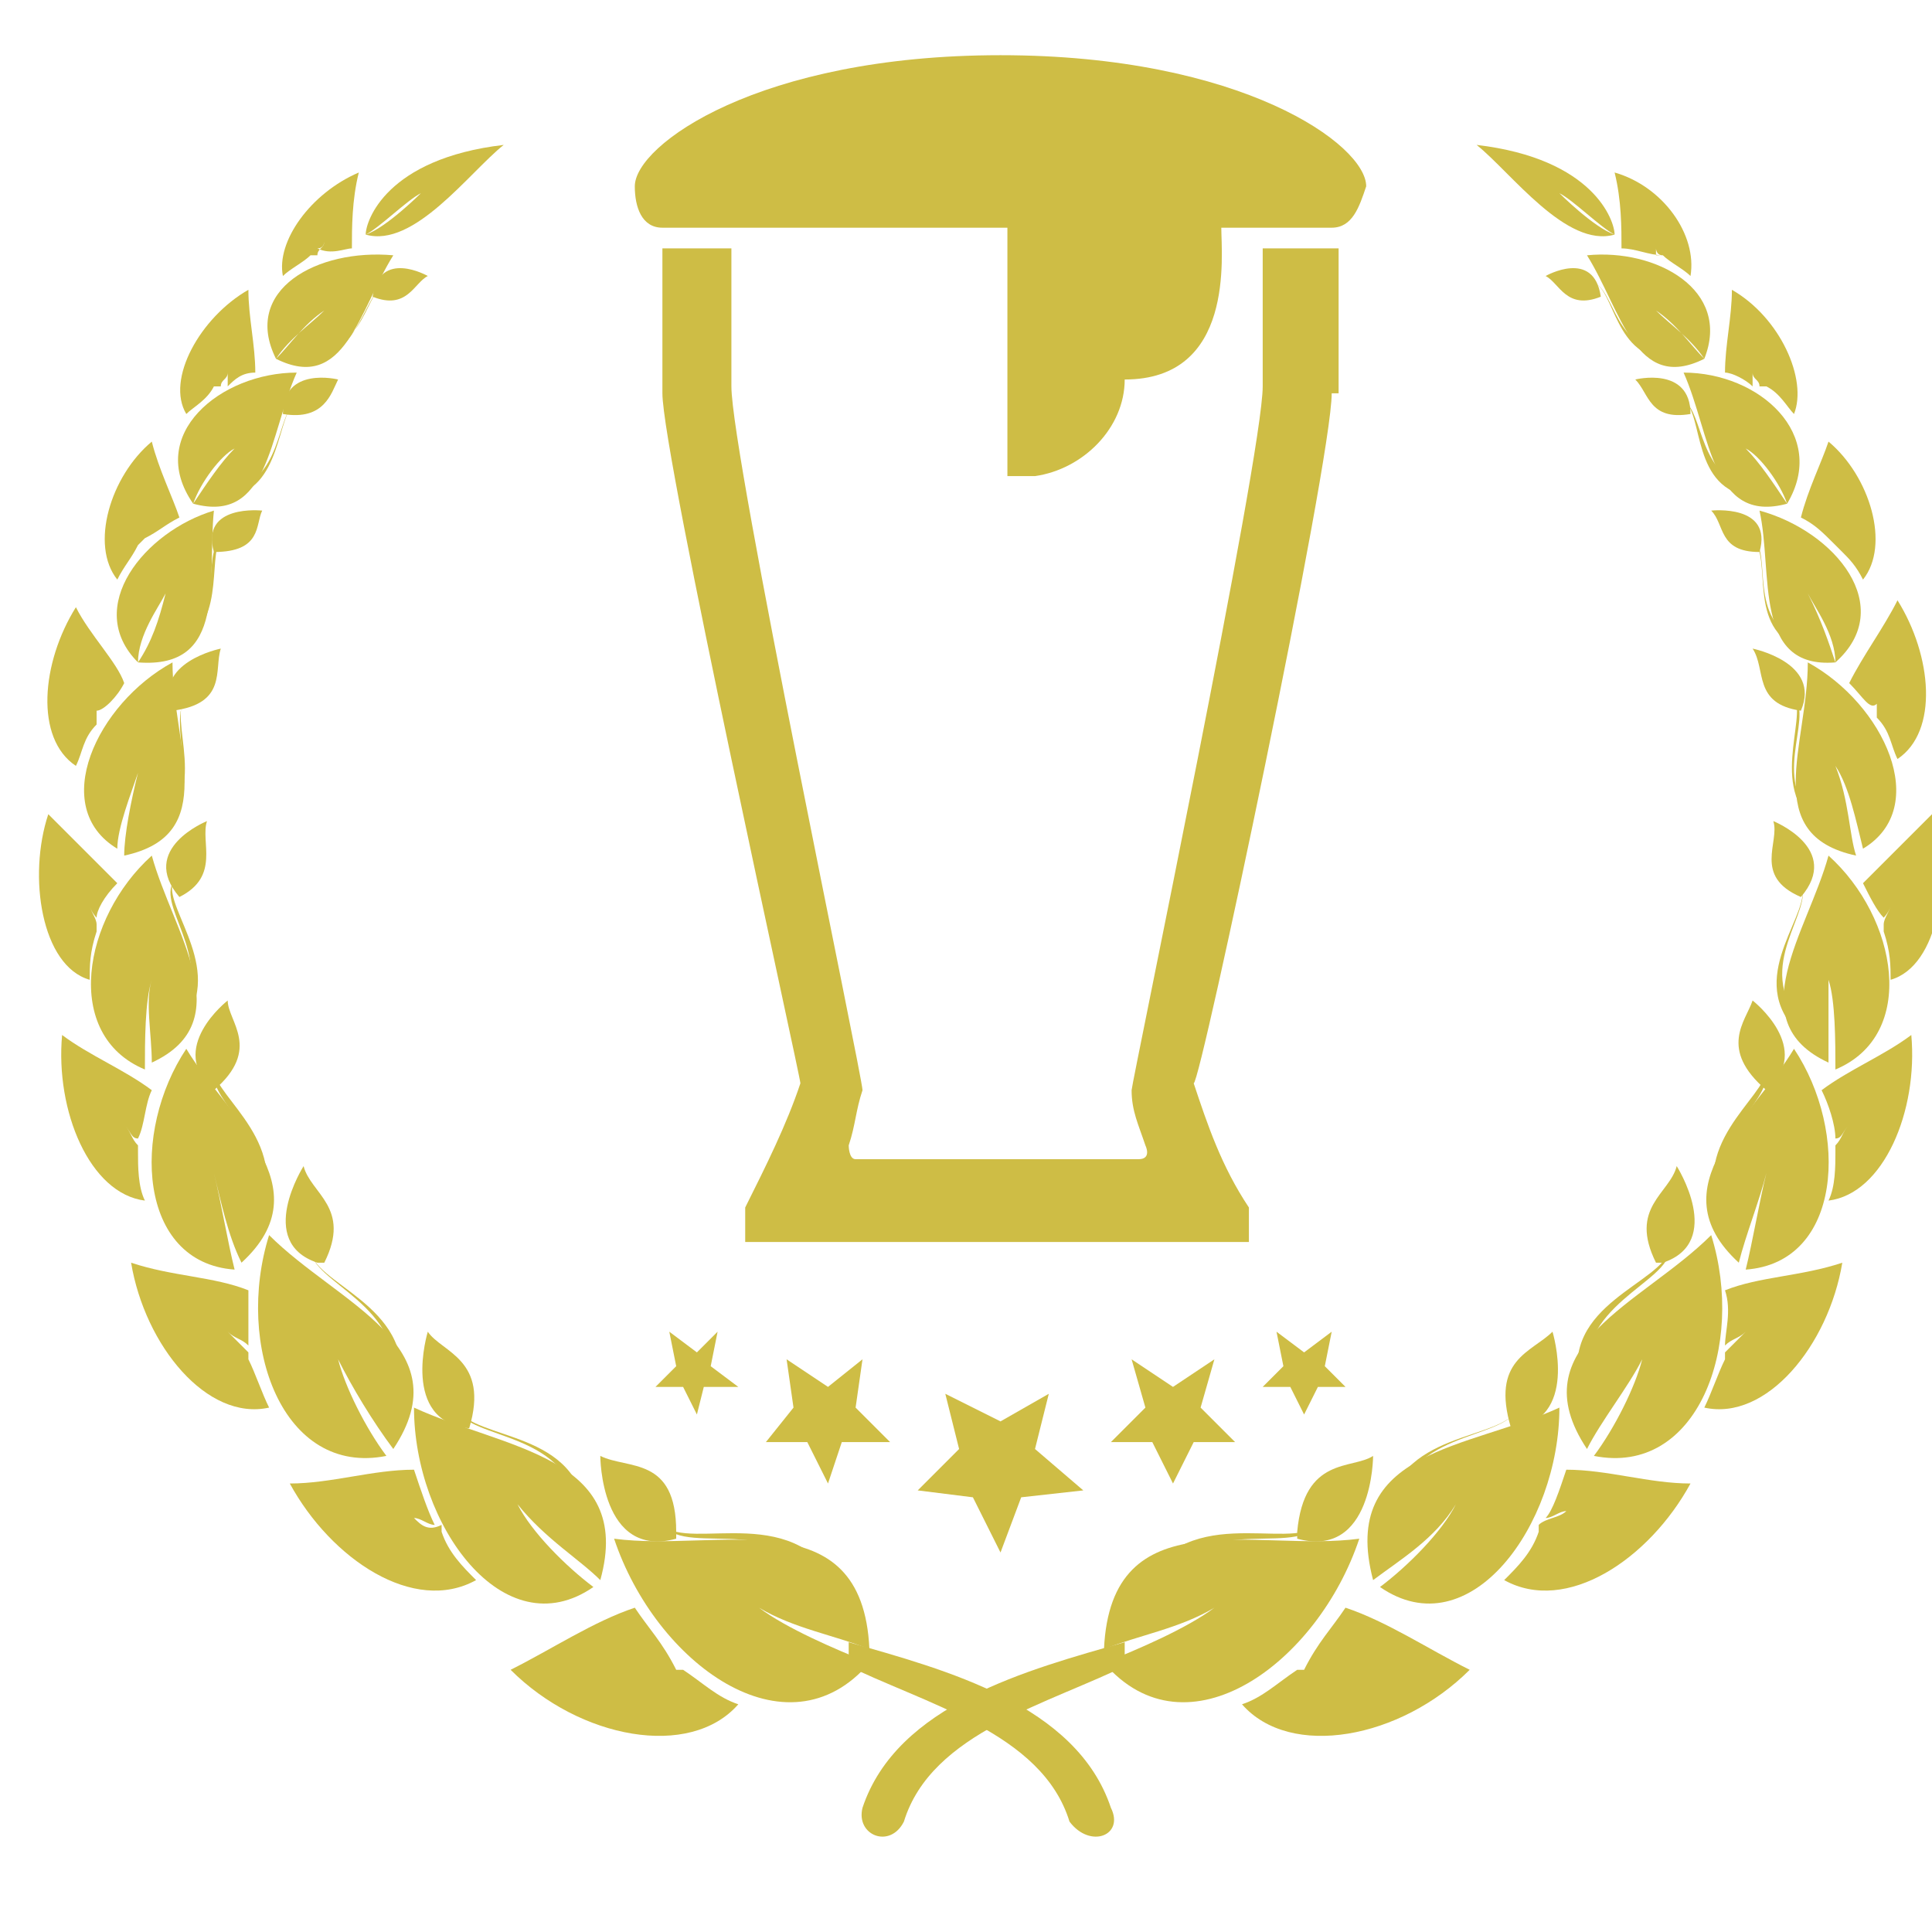 <?xml version="1.0" encoding="utf-8"?>
<!-- Generator: Adobe Illustrator 19.1.0, SVG Export Plug-In . SVG Version: 6.00 Build 0)  -->
<svg version="1.1" id="Layer_1" xmlns="http://www.w3.org/2000/svg" xmlns:xlink="http://www.w3.org/1999/xlink" x="0px" y="0px"
	 width="28px" height="28px" viewBox="0 0 28 28" style="enable-background:new 0 0 28 28;" xml:space="preserve">
<style type="text/css">
	.st0{fill:#CEBD45;}
	.st1{fill-rule:evenodd;clip-rule:evenodd;fill:#CEBD45;}
</style>
<path class="st0" d="M19.3,5.7c0,1-1.9,10-2,10c0.2,0.6,0.4,1.2,0.8,1.8c0,0.4,0,0.5,0,0.5h-7.3c0,0,0-0.1,0-0.5
	c0.3-0.6,0.6-1.2,0.8-1.8c0-0.1-2-9.1-2-10V3.6h1v2c0,1,1.9,10,1.9,10.2c-0.1,0.3-0.1,0.5-0.2,0.8c0,0,0,0.2,0.1,0.2h4.1
	c0.2,0,0.1-0.2,0.1-0.2c-0.1-0.3-0.2-0.5-0.2-0.8l0,0c0-0.1,1.9-9.2,1.9-10.2v-2h1.1V5.7z"/>
<path class="st0" d="M19.3,3.3h-1.6c0,0.4,0.2,2.2-1.4,2.2c0,0.7-0.6,1.3-1.3,1.4c-0.1,0-0.2,0-0.4,0V3.3h-5C9.3,3.3,9.2,3,9.2,2.7
	c0-0.6,1.8-1.9,5.3-1.9s5.3,1.3,5.3,1.9C19.7,3,19.6,3.3,19.3,3.3z"/>
<g>
	<g>
		<g>
			<path class="st1" d="M12.5,26.2c0.5-1.5,2.4-2,3.8-2.4c0,0.1,0,0.1,0,0.2c0,0,0.1,0.1,0.1,0.1c-1.2,0.6-2.9,1-3.3,2.3
				C12.9,26.8,12.4,26.6,12.5,26.2z"/>
			<path class="st1" d="M22.7,21.3c0.6,0,1.2,0.2,1.8,0.2c-0.6,1.1-1.8,1.9-2.7,1.4c0.2-0.2,0.4-0.4,0.5-0.7c0,0,0,0,0-0.1
				c0.1-0.1,0.3-0.1,0.4-0.2c-0.1,0-0.2,0.1-0.3,0.1C22.5,21.9,22.6,21.6,22.7,21.3z"/>
			<path class="st1" d="M19.9,22.9c-0.5-1.9,1.4-1.9,2.7-2.5c0,1.7-1.3,3.5-2.6,2.6c0.4-0.3,0.9-0.8,1.1-1.2
				C20.8,22.3,20.3,22.6,19.9,22.9z"/>
			<path class="st1" d="M22.5,19.3c0,0,0.4,1.3-0.6,1.4l0,0C21.6,19.7,22.2,19.6,22.5,19.3z"/>
			<path class="st1" d="M22,20.4C22,20.4,22.1,20.5,22,20.4c-0.2,0.5-1.7,0.3-1.8,1.6l-0.1,0C20.2,20.7,21.8,20.9,22,20.4z"/>
			<path class="st1" d="M25,18.7c0.5-0.2,1.1-0.2,1.7-0.4c-0.2,1.2-1.1,2.3-2,2.1c0.1-0.2,0.2-0.5,0.3-0.7c0,0,0,0,0-0.1
				c0.1-0.1,0.2-0.2,0.3-0.3c-0.1,0.1-0.2,0.1-0.3,0.2C25,19.3,25.1,19,25,18.7z"/>
			<path class="st1" d="M23,21c-1-1.5,0.8-2.1,1.8-3.1c0.5,1.6-0.2,3.5-1.7,3.2c0.3-0.4,0.6-1,0.7-1.4C23.6,20.1,23.2,20.6,23,21z"
				/>
			<path class="st1" d="M24.3,16.9c0,0,0.7,1.1-0.2,1.4l-0.1,0C23.6,17.5,24.2,17.3,24.3,16.9z"/>
			<path class="st1" d="M24.2,18.1C24.2,18.1,24.2,18.1,24.2,18.1c0,0.5-1.4,0.8-1.2,2l-0.1,0C22.6,18.9,24.1,18.6,24.2,18.1z"/>
			<path class="st1" d="M26.4,15.8c0.4-0.3,0.9-0.5,1.3-0.8c0.1,1.1-0.4,2.3-1.2,2.4c0.1-0.2,0.1-0.5,0.1-0.7c0,0,0-0.1,0-0.1
				c0.1-0.1,0.1-0.2,0.2-0.3c-0.1,0.1-0.1,0.2-0.2,0.2C26.6,16.3,26.5,16,26.4,15.8z"/>
			<path class="st1" d="M25.2,18.3c-1.2-1.1,0.2-2.1,0.8-3.1c0.8,1.2,0.7,3.1-0.7,3.2c0.1-0.4,0.2-1,0.3-1.4
				C25.5,17.4,25.3,17.9,25.2,18.3z"/>
			<path class="st1" d="M25.4,14.5c0,0,0.9,0.7,0.2,1.3l0,0C24.9,15.2,25.3,14.8,25.4,14.5z"/>
			<path class="st1" d="M25.6,15.5C25.6,15.5,25.6,15.5,25.6,15.5c0.1,0.5-1,1-0.5,2.1l-0.1,0.1C24.4,16.6,25.6,15.9,25.6,15.5z"/>
			<path class="st1" d="M27,12.8c0.3-0.3,0.7-0.7,1-1c0.3,0.9,0.1,2.2-0.6,2.4c0-0.2,0-0.4-0.1-0.7c0,0,0-0.1,0-0.1
				c0-0.1,0.1-0.2,0.1-0.3c0,0.1-0.1,0.2-0.1,0.2C27.2,13.2,27.1,13,27,12.8z"/>
			<path class="st1" d="M26.5,15.4c-1.3-0.6-0.3-1.9,0-3c1,0.9,1.3,2.6,0.1,3.1c0-0.4,0-1-0.1-1.3C26.5,14.5,26.5,15,26.5,15.4z"/>
			<path class="st1" d="M25.7,11.9c0,0,1,0.4,0.4,1.1l0,0C25.4,12.7,25.8,12.2,25.7,11.9z"/>
			<path class="st1" d="M26.1,12.8C26.1,12.8,26.2,12.8,26.1,12.8c0.2,0.4-0.7,1.2,0,2l-0.1,0.1C25.3,14.1,26.3,13.2,26.1,12.8z"/>
			<path class="st1" d="M26.8,9.9c0.2-0.4,0.5-0.8,0.7-1.2c0.5,0.8,0.6,1.9,0,2.3c-0.1-0.2-0.1-0.4-0.3-0.6c0,0,0,0,0-0.1
				c0-0.1,0-0.2,0-0.3c0,0.1,0,0.2,0,0.2C27.1,10.3,27,10.1,26.8,9.9z"/>
			<path class="st1" d="M26.9,12.4c-1.4-0.3-0.7-1.6-0.7-2.8c1.1,0.6,1.8,2.1,0.8,2.7c-0.1-0.4-0.2-0.9-0.4-1.2
				C26.8,11.6,26.8,12.1,26.9,12.4z"/>
			<path class="st1" d="M25.4,9.4c0,0,1,0.2,0.7,0.9l0,0C25.4,10.2,25.6,9.7,25.4,9.4z"/>
			<path class="st1" d="M26,10.1C26,10.1,26.1,10.1,26,10.1c0.3,0.3-0.4,1.3,0.4,1.8l0,0.1C25.6,11.5,26.2,10.4,26,10.1z"/>
			<path class="st1" d="M26.1,7.5c0.1-0.4,0.3-0.8,0.4-1.1c0.6,0.5,0.9,1.5,0.5,2c-0.1-0.2-0.2-0.3-0.3-0.4c0,0,0,0-0.1-0.1
				c0-0.1,0-0.2,0-0.2c0,0.1,0,0.1,0,0.2C26.4,7.7,26.3,7.6,26.1,7.5z"/>
			<path class="st1" d="M26.6,9.6c-1.2,0.1-0.9-1.3-1.1-2.2C26.6,7.7,27.5,8.8,26.6,9.6c0-0.4-0.3-0.8-0.4-1
				C26.4,9,26.5,9.3,26.6,9.6z"/>
			<path class="st1" d="M24.8,7.4c0,0,0.9-0.1,0.7,0.6l0,0C24.9,8,25,7.6,24.8,7.4z"/>
			<path class="st1" d="M25.4,7.8C25.4,7.8,25.5,7.8,25.4,7.8c0.3,0.2-0.1,1.2,0.7,1.5l0,0.1C25.3,9.1,25.7,8.1,25.4,7.8z"/>
			<path class="st1" d="M25,5.4c0-0.4,0.1-0.8,0.1-1.2C25.8,4.6,26.2,5.5,26,6c-0.1-0.1-0.2-0.3-0.4-0.4c0,0,0,0-0.1,0
				c0-0.1-0.1-0.1-0.1-0.2c0,0.1,0,0.1,0,0.2C25.3,5.5,25.1,5.4,25,5.4z"/>
			<path class="st1" d="M25.9,7.3c-1.1,0.3-1.1-1-1.5-1.9C25.5,5.4,26.5,6.3,25.9,7.3c-0.1-0.3-0.4-0.7-0.6-0.8
				C25.5,6.7,25.7,7,25.9,7.3z"/>
			<path class="st1" d="M23.7,5.5c0,0,0.8-0.2,0.8,0.5l0,0C23.9,6.1,23.9,5.7,23.7,5.5z"/>
			<path class="st1" d="M24.4,5.8C24.4,5.8,24.4,5.8,24.4,5.8c0.3,0.2,0.2,1.1,1,1.3l0,0.1C24.5,7.1,24.7,6,24.4,5.8z"/>
			<path class="st1" d="M23.5,3.6c0-0.3,0-0.7-0.1-1.1c0.7,0.2,1.2,0.9,1.1,1.5c-0.1-0.1-0.3-0.2-0.4-0.3c0,0-0.1,0-0.1,0
				C24,3.7,24,3.6,24,3.6c0,0,0,0.1,0.1,0.1C23.9,3.7,23.7,3.6,23.5,3.6z"/>
			<path class="st1" d="M24.7,5.2c-1,0.5-1.2-0.7-1.7-1.5C24,3.6,25.1,4.2,24.7,5.2c-0.2-0.3-0.5-0.5-0.7-0.7
				C24.3,4.7,24.5,5,24.7,5.2z"/>
			<path class="st1" d="M22.4,4c0,0,0.7-0.4,0.8,0.3l0,0C22.7,4.5,22.6,4.1,22.4,4z"/>
			<path class="st1" d="M23.1,4.1C23.1,4.1,23.1,4.1,23.1,4.1c0.3,0.1,0.3,1,1.1,1l0,0.1C23.4,5.2,23.4,4.2,23.1,4.1z"/>
			<path class="st1" d="M23.4,3.4c0-0.2-0.3-1.1-2-1.3C21.9,2.5,22.7,3.6,23.4,3.4c-0.3-0.1-0.8-0.6-0.8-0.6
				C22.8,2.9,23.2,3.3,23.4,3.4z"/>
			<path class="st1" d="M19.5,23.3c0.6,0.2,1.2,0.6,1.8,0.9c-1,1-2.6,1.3-3.3,0.5c0.3-0.1,0.5-0.3,0.8-0.5c0,0,0,0,0,0
				c0.2,0,0.3,0,0.5,0c-0.1,0-0.3,0-0.4,0C19.1,23.8,19.3,23.6,19.5,23.3z"/>
			<path class="st1" d="M16,23.9c0.1-2.2,2.2-1.4,3.7-1.6c-0.6,1.8-2.5,3.2-3.7,1.8c0.5-0.2,1.2-0.5,1.6-0.8
				C17.1,23.6,16.5,23.7,16,23.9z"/>
			<path class="st1" d="M19.9,21.1c0,0,0,1.5-1.1,1.2l0-0.1C18.9,21.1,19.6,21.3,19.9,21.1z"/>
			<path class="st1" d="M19.1,22.1C19.1,22.1,19.1,22.2,19.1,22.1c-0.4,0.5-1.8-0.3-2.5,1.1l-0.1-0.1C17.1,21.7,18.7,22.5,19.1,22.1
				z"/>
		</g>
		<g>
			<path class="st1" d="M16.1,26.2c-0.5-1.5-2.4-2-3.8-2.4c0,0.1,0,0.1,0,0.2c0,0-0.1,0.1-0.1,0.1c1.2,0.6,2.9,1,3.3,2.3
				C15.8,26.8,16.3,26.6,16.1,26.2z"/>
			<path class="st1" d="M6,21.3c-0.6,0-1.2,0.2-1.8,0.2c0.6,1.1,1.8,1.9,2.7,1.4c-0.2-0.2-0.4-0.4-0.5-0.7c0,0,0,0,0-0.1
				C6.2,22.2,6.1,22.1,6,22c0.1,0,0.2,0.1,0.3,0.1C6.2,21.9,6.1,21.6,6,21.3z"/>
			<path class="st1" d="M8.7,22.9C9.2,21.1,7.3,21,6,20.4c0,1.7,1.3,3.5,2.6,2.6c-0.4-0.3-0.9-0.8-1.1-1.2
				C7.9,22.3,8.4,22.6,8.7,22.9z"/>
			<path class="st1" d="M6.2,19.3c0,0-0.4,1.3,0.6,1.4l0,0C7.1,19.7,6.4,19.6,6.2,19.3z"/>
			<path class="st1" d="M6.6,20.4C6.6,20.4,6.6,20.5,6.6,20.4c0.2,0.5,1.7,0.3,1.8,1.6l0.1,0C8.4,20.7,6.9,20.9,6.6,20.4z"/>
			<path class="st1" d="M3.6,18.7c-0.5-0.2-1.1-0.2-1.7-0.4c0.2,1.2,1.1,2.3,2,2.1c-0.1-0.2-0.2-0.5-0.3-0.7c0,0,0,0,0-0.1
				c-0.1-0.1-0.2-0.2-0.3-0.3c0.1,0.1,0.2,0.1,0.3,0.2C3.6,19.3,3.6,19,3.6,18.7z"/>
			<path class="st1" d="M5.7,21c1-1.5-0.8-2.1-1.8-3.1c-0.5,1.6,0.2,3.5,1.7,3.2c-0.3-0.4-0.6-1-0.7-1.4C5.1,20.1,5.4,20.6,5.7,21z"
				/>
			<path class="st1" d="M4.4,16.9c0,0-0.7,1.1,0.2,1.4l0.1,0C5.1,17.5,4.5,17.3,4.4,16.9z"/>
			<path class="st1" d="M4.5,18.1C4.5,18.1,4.4,18.1,4.5,18.1c0,0.5,1.4,0.8,1.2,2l0.1,0C6,18.9,4.5,18.6,4.5,18.1z"/>
			<path class="st1" d="M2.2,15.8c-0.4-0.3-0.9-0.5-1.3-0.8c-0.1,1.1,0.4,2.3,1.2,2.4c-0.1-0.2-0.1-0.5-0.1-0.7c0,0,0-0.1,0-0.1
				c-0.1-0.1-0.1-0.2-0.2-0.3c0.1,0.1,0.1,0.2,0.2,0.2C2.1,16.3,2.1,16,2.2,15.8z"/>
			<path class="st1" d="M3.5,18.3c1.2-1.1-0.2-2.1-0.8-3.1c-0.8,1.2-0.7,3.1,0.7,3.2c-0.1-0.4-0.2-1-0.3-1.4
				C3.2,17.4,3.3,17.9,3.5,18.3z"/>
			<path class="st1" d="M3.3,14.5c0,0-0.9,0.7-0.2,1.3l0,0C3.8,15.2,3.3,14.8,3.3,14.5z"/>
			<path class="st1" d="M3.1,15.5C3.1,15.5,3.1,15.5,3.1,15.5c-0.1,0.5,1,1,0.5,2.1l0.1,0.1C4.3,16.6,3.1,15.9,3.1,15.5z"/>
			<path class="st1" d="M1.7,12.8c-0.3-0.3-0.7-0.7-1-1c-0.3,0.9-0.1,2.2,0.6,2.4c0-0.2,0-0.4,0.1-0.7c0,0,0-0.1,0-0.1
				c0-0.1-0.1-0.2-0.1-0.3c0,0.1,0.1,0.2,0.1,0.2C1.4,13.2,1.5,13,1.7,12.8z"/>
			<path class="st1" d="M2.2,15.4c1.3-0.6,0.3-1.9,0-3c-1,0.9-1.3,2.6-0.1,3.1c0-0.4,0-1,0.1-1.3C2.1,14.5,2.2,15,2.2,15.4z"/>
			<path class="st1" d="M3,11.9c0,0-1,0.4-0.4,1.1l0,0C3.2,12.7,2.9,12.2,3,11.9z"/>
			<path class="st1" d="M2.5,12.8C2.5,12.8,2.5,12.8,2.5,12.8c-0.2,0.4,0.7,1.2,0,2l0.1,0.1C3.3,14.1,2.4,13.2,2.5,12.8z"/>
			<path class="st1" d="M1.8,9.9C1.7,9.6,1.3,9.2,1.1,8.8c-0.5,0.8-0.6,1.9,0,2.3c0.1-0.2,0.1-0.4,0.3-0.6c0,0,0,0,0-0.1
				c0-0.1,0-0.2,0-0.3c0,0.1,0,0.2,0,0.2C1.5,10.3,1.7,10.1,1.8,9.9z"/>
			<path class="st1" d="M1.8,12.4c1.4-0.3,0.7-1.6,0.7-2.8c-1.1,0.6-1.8,2.1-0.8,2.7C1.7,12,1.9,11.5,2,11.2
				C1.9,11.6,1.8,12.1,1.8,12.4z"/>
			<path class="st1" d="M3.2,9.4c0,0-1,0.2-0.7,0.9l0,0C3.3,10.2,3.1,9.7,3.2,9.4z"/>
			<path class="st1" d="M2.7,10.1C2.7,10.1,2.6,10.1,2.7,10.1C2.4,10.5,3,11.4,2.2,12l0,0.1C3.1,11.5,2.4,10.4,2.7,10.1z"/>
			<path class="st1" d="M2.6,7.5C2.5,7.2,2.3,6.8,2.2,6.4c-0.6,0.5-0.9,1.5-0.5,2C1.8,8.2,1.9,8.1,2,7.9c0,0,0,0,0.1-0.1
				c0-0.1,0-0.2,0-0.2c0,0.1,0,0.1,0,0.2C2.3,7.7,2.4,7.6,2.6,7.5z"/>
			<path class="st1" d="M2,9.6C3.3,9.7,3,8.4,3.1,7.4C2.1,7.7,1.2,8.8,2,9.6c0-0.4,0.3-0.8,0.4-1C2.3,9,2.2,9.3,2,9.6z"/>
			<path class="st1" d="M3.8,7.4c0,0-0.9-0.1-0.7,0.6l0,0C3.8,8,3.7,7.6,3.8,7.4z"/>
			<path class="st1" d="M3.2,7.8C3.2,7.8,3.2,7.8,3.2,7.8C2.9,8.1,3.3,9,2.5,9.3l0,0.1C3.3,9.1,3,8.1,3.2,7.8z"/>
			<path class="st1" d="M3.7,5.4c0-0.4-0.1-0.8-0.1-1.2C2.9,4.6,2.4,5.5,2.7,6C2.8,5.9,3,5.8,3.1,5.6c0,0,0,0,0.1,0
				c0-0.1,0.1-0.1,0.1-0.2c0,0.1,0,0.1,0,0.2C3.4,5.5,3.5,5.4,3.7,5.4z"/>
			<path class="st1" d="M2.8,7.3c1.1,0.3,1.1-1,1.5-1.9C3.2,5.4,2.1,6.3,2.8,7.3c0.1-0.3,0.4-0.7,0.6-0.8C3.2,6.7,3,7,2.8,7.3z"/>
			<path class="st1" d="M4.9,5.5c0,0-0.8-0.2-0.8,0.5l0,0C4.7,6.1,4.8,5.7,4.9,5.5z"/>
			<path class="st1" d="M4.3,5.8C4.3,5.8,4.2,5.8,4.3,5.8C4,6,4.1,7,3.3,7.1l0,0.1C4.1,7.1,4,6,4.3,5.8z"/>
			<path class="st1" d="M5.1,3.6c0-0.3,0-0.7,0.1-1.1C4.5,2.8,4,3.5,4.1,4c0.1-0.1,0.3-0.2,0.4-0.3c0,0,0.1,0,0.1,0
				c0-0.1,0.1-0.1,0.1-0.2c0,0,0,0.1-0.1,0.1C4.8,3.7,5,3.6,5.1,3.6z"/>
			<path class="st1" d="M4,5.2c1,0.5,1.2-0.7,1.7-1.5C4.6,3.6,3.5,4.2,4,5.2c0.2-0.3,0.5-0.5,0.7-0.7C4.4,4.7,4.2,5,4,5.2z"/>
			<path class="st1" d="M6.2,4c0,0-0.7-0.4-0.8,0.3l0,0C5.9,4.5,6,4.1,6.2,4z"/>
			<path class="st1" d="M5.6,4.1C5.6,4.1,5.5,4.1,5.6,4.1c-0.3,0.1-0.3,1-1.1,1l0,0.1C5.2,5.2,5.3,4.2,5.6,4.1z"/>
			<path class="st1" d="M5.3,3.4c0-0.2,0.3-1.1,2-1.3C6.8,2.5,6,3.6,5.3,3.4c0.3-0.1,0.8-0.6,0.8-0.6C5.9,2.9,5.5,3.3,5.3,3.4z"/>
			<path class="st1" d="M9.2,23.3c-0.6,0.2-1.2,0.6-1.8,0.9c1,1,2.6,1.3,3.3,0.5c-0.3-0.1-0.5-0.3-0.8-0.5c0,0,0,0,0,0
				c-0.2,0-0.3,0-0.5,0c0.1,0,0.3,0,0.4,0C9.6,23.8,9.4,23.6,9.2,23.3z"/>
			<path class="st1" d="M12.6,23.9c-0.1-2.2-2.2-1.4-3.7-1.6c0.6,1.8,2.5,3.2,3.7,1.8c-0.5-0.2-1.2-0.5-1.6-0.8
				C11.5,23.6,12.1,23.7,12.6,23.9z"/>
			<path class="st1" d="M8.7,21.1c0,0,0,1.5,1.1,1.2l0-0.1C9.8,21.1,9.1,21.3,8.7,21.1z"/>
			<path class="st1" d="M9.6,22.1C9.6,22.1,9.6,22.2,9.6,22.1c0.4,0.5,1.8-0.3,2.5,1.1l0.1-0.1C11.6,21.7,10,22.5,9.6,22.1z"/>
		</g>
	</g>
	<g>
		<g>
			<polygon class="st1" points="14.5,22.5 14.8,21.7 15.7,21.6 15,21 15.2,20.2 14.5,20.6 13.7,20.2 13.9,21 13.3,21.6 14.1,21.7 
							"/>
			<polygon class="st1" points="17,21.5 17.3,20.9 17.9,20.9 17.4,20.4 17.6,19.7 17,20.1 16.4,19.7 16.6,20.4 16.1,20.9 16.7,20.9 
							"/>
			<polygon class="st1" points="18.9,20.5 19.1,20.1 19.5,20.1 19.2,19.8 19.3,19.3 18.9,19.6 18.5,19.3 18.6,19.8 18.3,20.1 
				18.7,20.1 			"/>
			<polygon class="st1" points="12,21.5 11.7,20.9 11.1,20.9 11.5,20.4 11.4,19.7 12,20.1 12.5,19.7 12.4,20.4 12.9,20.9 12.2,20.9 
							"/>
			<polygon class="st1" points="10.1,20.5 9.9,20.1 9.5,20.1 9.8,19.8 9.7,19.3 10.1,19.6 10.4,19.3 10.3,19.8 10.7,20.1 10.2,20.1 
							"/>
		</g>
	</g>
</g>
</svg>
